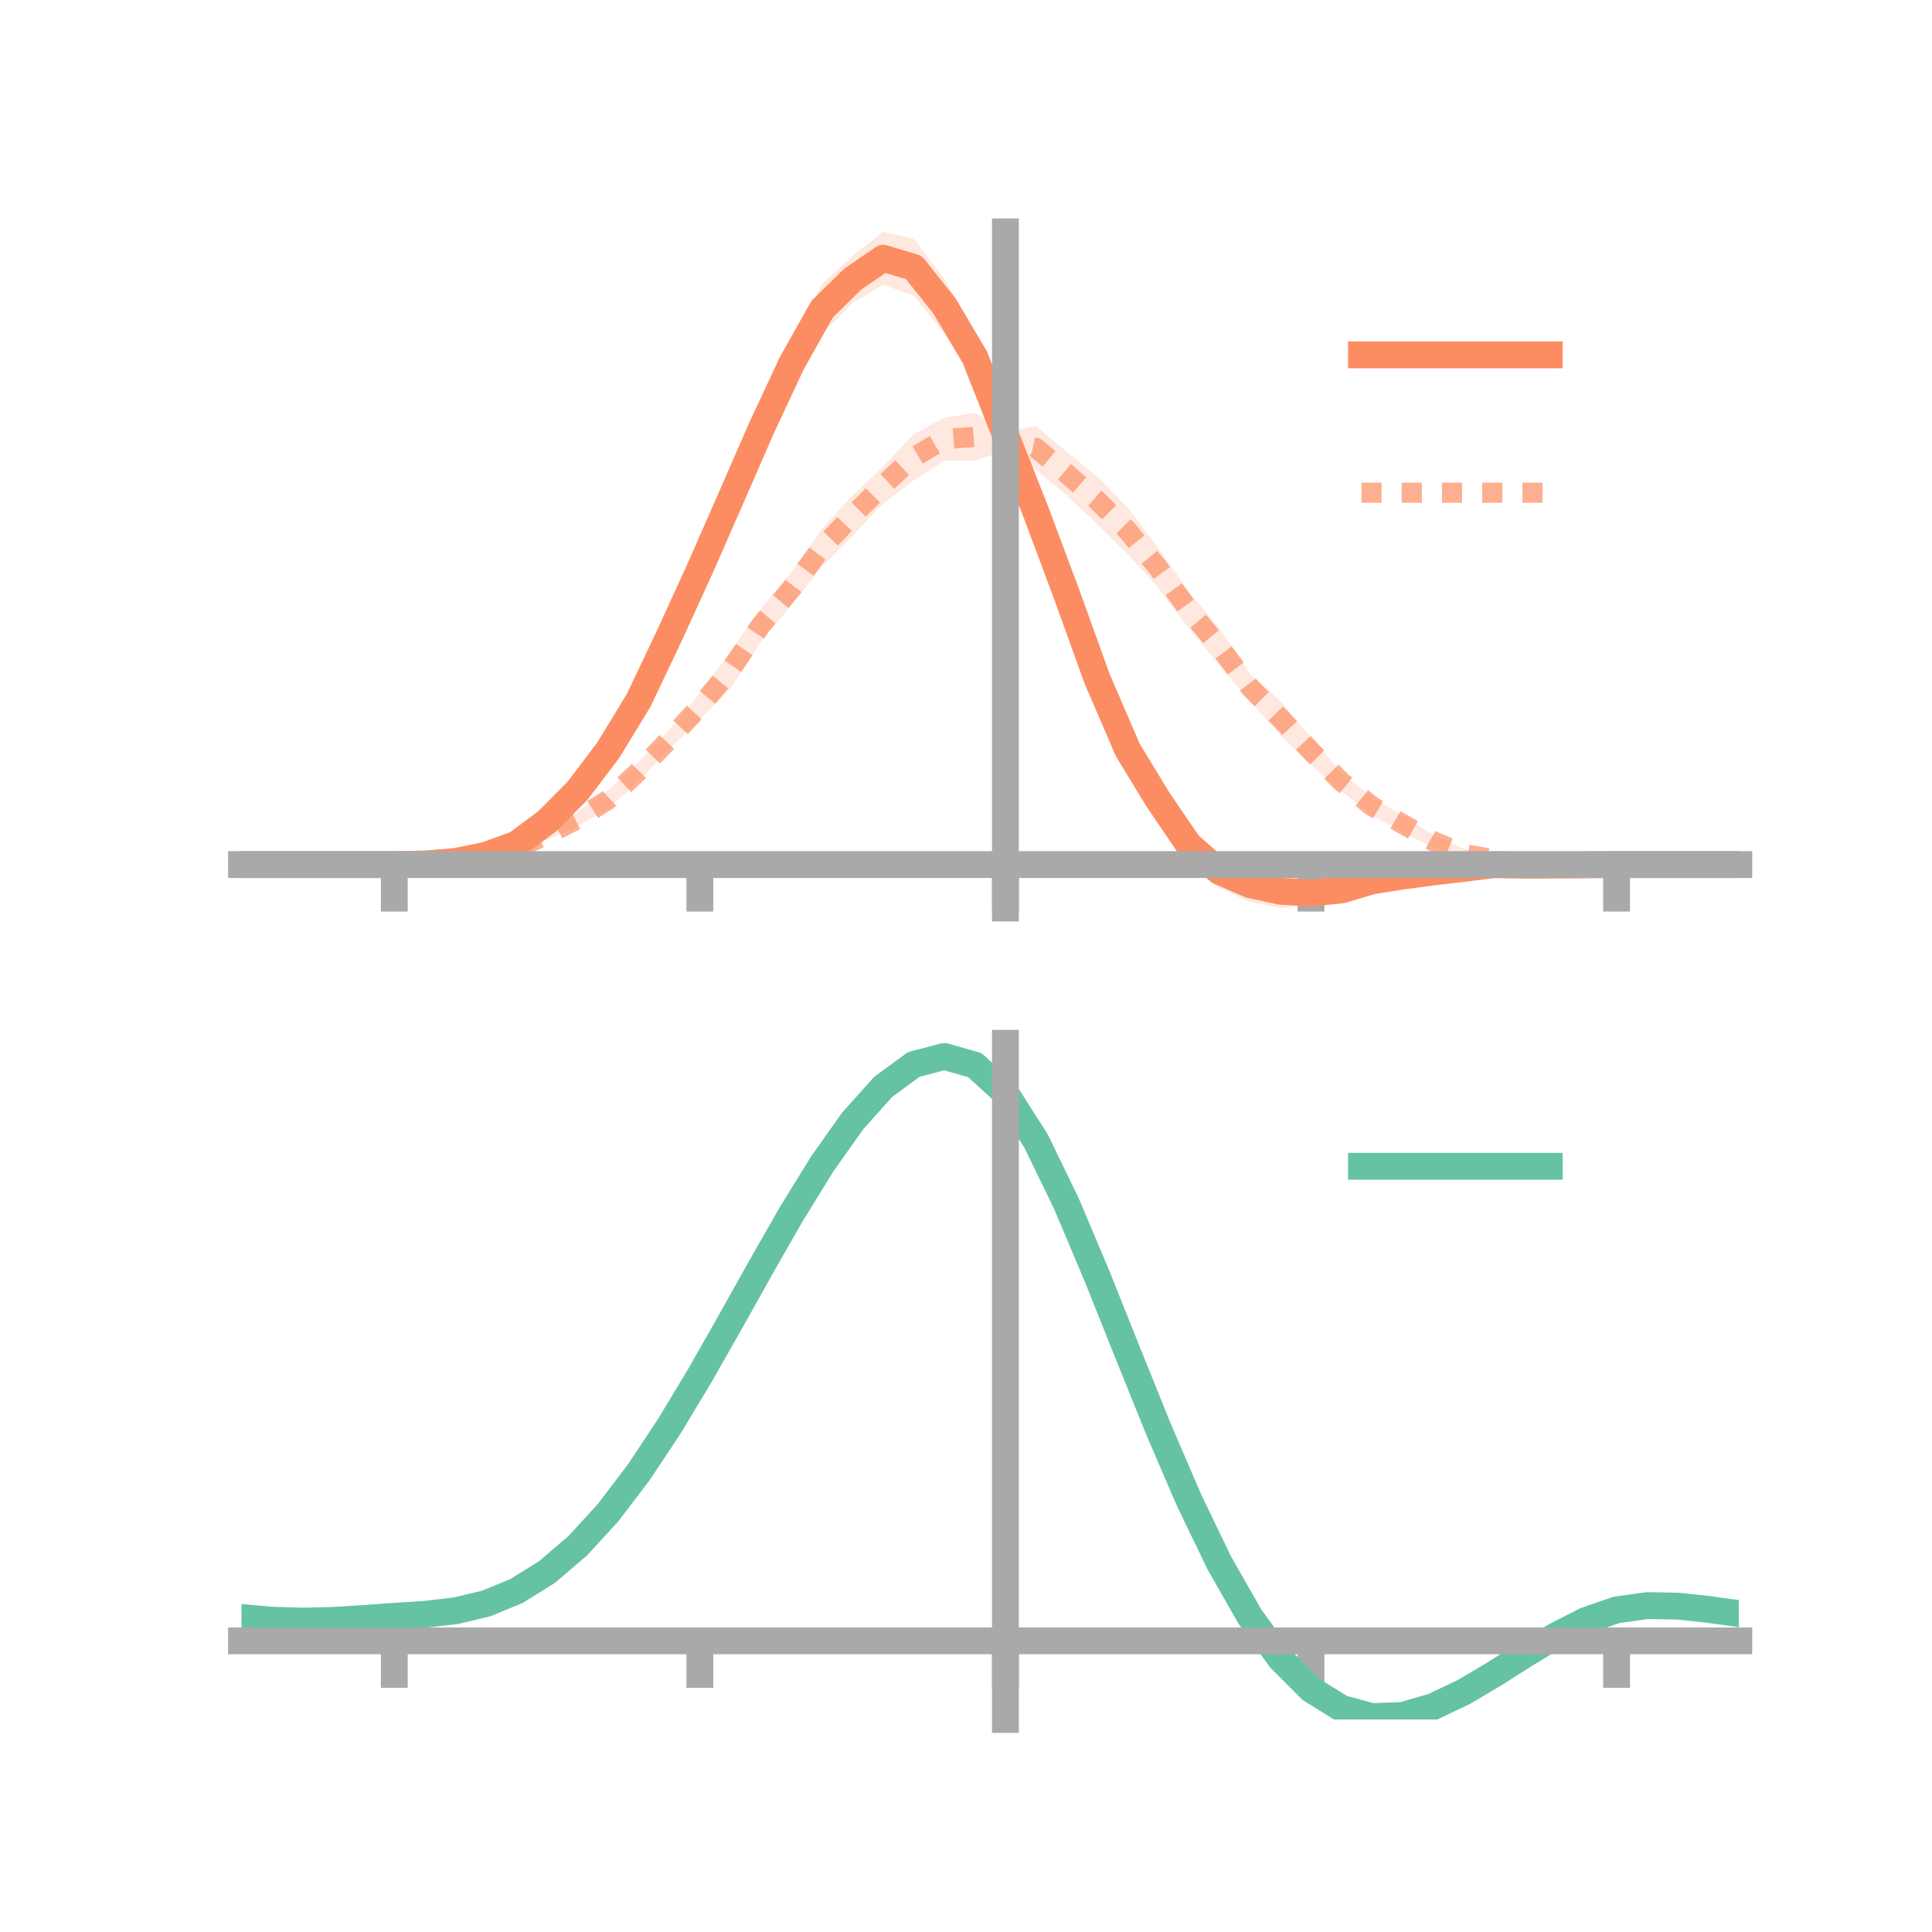 <?xml version="1.0" encoding="utf-8" standalone="no"?>
<!DOCTYPE svg PUBLIC "-//W3C//DTD SVG 1.1//EN"
  "http://www.w3.org/Graphics/SVG/1.1/DTD/svg11.dtd">
<!-- Created with matplotlib (https://matplotlib.org/) -->
<svg height="144pt" version="1.1" viewBox="0 0 144 144" width="144pt" xmlns="http://www.w3.org/2000/svg" xmlns:xlink="http://www.w3.org/1999/xlink">
 <defs>
  <style type="text/css">*{stroke-linecap:butt;stroke-linejoin:round;}</style>
 </defs>
 <g id="figure_1">
  <g id="patch_1">
   <path d="M 0 144 
L 144 144 
L 144 0 
L 0 0 
z
" style="fill:none;"/>
  </g>
  <g id="axes_1">
   <g id="patch_2">
    <path d="M 18 67.68 
L 129.6 67.68 
L 129.6 17.28 
L 18 17.28 
z
" style="fill:none;"/>
   </g>
   <g id="PolyCollection_1">
    <path clip-path="url(#p0f28fb7046)" d="M 18 64.442 
L 18 64.442 
L 20.278 64.442 
L 22.555 64.442 
L 24.833 64.442 
L 27.11 64.442 
L 29.388 64.441 
L 31.665 64.358 
L 33.943 64.121 
L 36.22 63.561 
L 38.498 62.622 
L 40.776 60.867 
L 43.053 58.436 
L 45.331 55.299 
L 47.608 51.42 
L 49.886 46.329 
L 52.163 41.375 
L 54.441 35.591 
L 56.718 30.502 
L 58.996 25.795 
L 61.273 21.16 
L 63.551 19.052 
L 65.829 17.28 
L 68.106 17.803 
L 70.384 20.751 
L 72.661 24.904 
L 74.939 31.764 
L 77.216 36.42 
L 79.494 42.126 
L 81.771 48.585 
L 84.049 53.945 
L 86.327 57.978 
L 88.604 61.457 
L 90.882 63.71 
L 93.159 64.635 
L 95.437 65.18 
L 97.714 65.686 
L 99.992 65.37 
L 102.269 64.913 
L 104.547 64.797 
L 106.824 64.546 
L 109.102 64.416 
L 111.38 64.15 
L 113.657 64.312 
L 115.935 64.386 
L 118.212 64.422 
L 120.49 64.441 
L 122.767 64.442 
L 125.045 64.442 
L 127.322 64.442 
L 129.6 64.442 
L 129.6 64.442 
L 129.6 64.442 
L 127.322 64.442 
L 125.045 64.442 
L 122.767 64.442 
L 120.49 64.442 
L 118.212 64.497 
L 115.935 64.565 
L 113.657 64.667 
L 111.38 64.738 
L 109.102 65.041 
L 106.824 65.43 
L 104.547 65.79 
L 102.269 66.394 
L 99.992 67.291 
L 97.714 67.437 
L 95.437 67.68 
L 93.159 67.234 
L 90.882 66.19 
L 88.604 64.488 
L 86.327 61.278 
L 84.049 57.816 
L 81.771 52.592 
L 79.494 46.422 
L 77.216 39.934 
L 74.939 33.048 
L 72.661 28.356 
L 70.384 24.826 
L 68.106 22.061 
L 65.829 21.212 
L 63.551 22.567 
L 61.273 24.935 
L 58.996 28.427 
L 56.718 33.486 
L 54.441 38.835 
L 52.163 43.439 
L 49.886 48.44 
L 47.608 52.954 
L 45.331 56.549 
L 43.053 59.424 
L 40.776 61.581 
L 38.498 63.21 
L 36.22 63.936 
L 33.943 64.299 
L 31.665 64.438 
L 29.388 64.442 
L 27.11 64.442 
L 24.833 64.442 
L 22.555 64.442 
L 20.278 64.442 
L 18 64.442 
z
" style="fill:#fc8d62;fill-opacity:0.2;"/>
   </g>
   <g id="PolyCollection_2">
    <path clip-path="url(#p0f28fb7046)" d="M 18 64.442 
L 18 64.442 
L 20.278 64.442 
L 22.555 64.442 
L 24.833 64.442 
L 27.11 64.442 
L 29.388 64.441 
L 31.665 64.367 
L 33.943 64.123 
L 36.22 63.652 
L 38.498 62.96 
L 40.776 61.857 
L 43.053 60.519 
L 45.331 58.905 
L 47.608 56.78 
L 49.886 54.389 
L 52.163 51.685 
L 54.441 48.544 
L 56.718 45.355 
L 58.996 42.608 
L 61.273 39.402 
L 63.551 36.921 
L 65.829 34.788 
L 68.106 32.352 
L 70.384 31.136 
L 72.661 30.771 
L 74.939 32.207 
L 77.216 31.753 
L 79.494 33.664 
L 81.771 35.518 
L 84.049 37.82 
L 86.327 40.864 
L 88.604 44.092 
L 90.882 46.828 
L 93.159 50.198 
L 95.437 52.262 
L 97.714 54.958 
L 99.992 57.572 
L 102.269 59.433 
L 104.547 60.792 
L 106.824 62.235 
L 109.102 63.255 
L 111.38 63.782 
L 113.657 64.22 
L 115.935 64.37 
L 118.212 64.418 
L 120.49 64.441 
L 122.767 64.442 
L 125.045 64.442 
L 127.322 64.442 
L 129.6 64.442 
L 129.6 64.442 
L 129.6 64.442 
L 127.322 64.442 
L 125.045 64.442 
L 122.767 64.442 
L 120.49 64.442 
L 118.212 64.486 
L 115.935 64.544 
L 113.657 64.549 
L 111.38 64.325 
L 109.102 64.041 
L 106.824 63.166 
L 104.547 62.047 
L 102.269 60.751 
L 99.992 58.987 
L 97.714 57.002 
L 95.437 54.802 
L 93.159 52.247 
L 90.882 49.574 
L 88.604 46.817 
L 86.327 43.808 
L 84.049 41.296 
L 81.771 39.058 
L 79.494 36.921 
L 77.216 35.02 
L 74.939 33.541 
L 72.661 34.35 
L 70.384 34.33 
L 68.106 35.8 
L 65.829 37.529 
L 63.551 39.943 
L 61.273 42.208 
L 58.996 45.12 
L 56.718 47.826 
L 54.441 51.321 
L 52.163 53.631 
L 49.886 55.823 
L 47.608 58.19 
L 45.331 60.305 
L 43.053 61.57 
L 40.776 62.576 
L 38.498 63.512 
L 36.22 63.985 
L 33.943 64.321 
L 31.665 64.445 
L 29.388 64.442 
L 27.11 64.442 
L 24.833 64.442 
L 22.555 64.442 
L 20.278 64.442 
L 18 64.442 
z
" style="fill:#fc8d62;fill-opacity:0.2;"/>
   </g>
   <g id="matplotlib.axis_1">
    <g id="xtick_1">
     <g id="line2d_1">
      <defs>
       <path d="M 0 0 
L 0 3.5 
" id="mee08a8c994" style="stroke:#a9a9a9;stroke-width:2;"/>
      </defs>
      <g>
       <use style="fill:#a9a9a9;stroke:#a9a9a9;stroke-width:2;" x="29.388" xlink:href="#mee08a8c994" y="64.442"/>
      </g>
     </g>
    </g>
    <g id="xtick_2">
     <g id="line2d_2">
      <g>
       <use style="fill:#a9a9a9;stroke:#a9a9a9;stroke-width:2;" x="52.163" xlink:href="#mee08a8c994" y="64.442"/>
      </g>
     </g>
    </g>
    <g id="xtick_3">
     <g id="line2d_3">
      <g>
       <use style="fill:#a9a9a9;stroke:#a9a9a9;stroke-width:2;" x="74.939" xlink:href="#mee08a8c994" y="64.442"/>
      </g>
     </g>
    </g>
    <g id="xtick_4">
     <g id="line2d_4">
      <g>
       <use style="fill:#a9a9a9;stroke:#a9a9a9;stroke-width:2;" x="97.714" xlink:href="#mee08a8c994" y="64.442"/>
      </g>
     </g>
    </g>
    <g id="xtick_5">
     <g id="line2d_5">
      <g>
       <use style="fill:#a9a9a9;stroke:#a9a9a9;stroke-width:2;" x="120.49" xlink:href="#mee08a8c994" y="64.442"/>
      </g>
     </g>
    </g>
   </g>
   <g id="matplotlib.axis_2"/>
   <g id="line2d_6">
    <path clip-path="url(#p0f28fb7046)" d="M 18 64.442 
L 20.278 64.442 
L 22.555 64.442 
L 24.833 64.442 
L 27.11 64.442 
L 29.388 64.441 
L 31.665 64.398 
L 33.943 64.21 
L 36.22 63.748 
L 38.498 62.916 
L 40.776 61.224 
L 43.053 58.93 
L 45.331 55.924 
L 47.608 52.187 
L 49.886 47.384 
L 52.163 42.407 
L 54.441 37.213 
L 56.718 31.994 
L 58.996 27.111 
L 61.273 23.047 
L 63.551 20.81 
L 65.829 19.246 
L 68.106 19.932 
L 70.384 22.789 
L 72.661 26.63 
L 74.939 32.406 
L 77.216 38.177 
L 79.494 44.274 
L 81.771 50.589 
L 84.049 55.88 
L 86.327 59.628 
L 88.604 62.972 
L 90.882 64.95 
L 93.159 65.935 
L 95.437 66.43 
L 97.714 66.561 
L 99.992 66.33 
L 102.269 65.654 
L 104.547 65.294 
L 106.824 64.988 
L 109.102 64.728 
L 111.38 64.444 
L 113.657 64.489 
L 115.935 64.475 
L 118.212 64.46 
L 120.49 64.442 
L 122.767 64.442 
L 125.045 64.442 
L 127.322 64.442 
L 129.6 64.442 
" style="fill:none;stroke:#fc8d62;stroke-linecap:square;stroke-width:2;"/>
   </g>
   <g id="line2d_7">
    <path clip-path="url(#p0f28fb7046)" d="M 18 64.442 
L 20.278 64.442 
L 22.555 64.442 
L 24.833 64.442 
L 27.11 64.442 
L 29.388 64.441 
L 31.665 64.406 
L 33.943 64.222 
L 36.22 63.818 
L 38.498 63.236 
L 40.776 62.217 
L 43.053 61.044 
L 45.331 59.605 
L 47.608 57.485 
L 49.886 55.106 
L 52.163 52.658 
L 54.441 49.932 
L 56.718 46.591 
L 58.996 43.864 
L 61.273 40.805 
L 63.551 38.432 
L 65.829 36.159 
L 68.106 34.076 
L 70.384 32.733 
L 72.661 32.561 
L 74.939 32.874 
L 77.216 33.387 
L 79.494 35.292 
L 81.771 37.288 
L 84.049 39.558 
L 86.327 42.336 
L 88.604 45.455 
L 90.882 48.201 
L 93.159 51.222 
L 95.437 53.532 
L 97.714 55.98 
L 99.992 58.28 
L 102.269 60.092 
L 104.547 61.419 
L 106.824 62.701 
L 109.102 63.648 
L 111.38 64.054 
L 113.657 64.384 
L 115.935 64.457 
L 118.212 64.452 
L 120.49 64.442 
L 122.767 64.442 
L 125.045 64.442 
L 127.322 64.442 
L 129.6 64.442 
" style="fill:none;stroke:#fc8d62;stroke-dasharray:1.5,1.5;stroke-dashoffset:0;stroke-opacity:0.7;stroke-width:1.5;"/>
   </g>
   <g id="patch_3">
    <path d="M 74.939 67.68 
L 74.939 17.28 
" style="fill:none;stroke:#a9a9a9;stroke-linecap:square;stroke-linejoin:miter;stroke-width:2;"/>
   </g>
   <g id="patch_4">
    <path d="M 129.6 67.68 
L 129.6 17.28 
" style="fill:none;"/>
   </g>
   <g id="patch_5">
    <path d="M 18 64.442 
L 129.6 64.442 
" style="fill:none;stroke:#a9a9a9;stroke-linecap:square;stroke-linejoin:miter;stroke-width:2;"/>
   </g>
   <g id="patch_6">
    <path d="M 18 17.28 
L 129.6 17.28 
" style="fill:none;"/>
   </g>
   <g id="legend_1">
    <g id="line2d_8">
     <path d="M 101.475 26.449 
L 115.475 26.449 
" style="fill:none;stroke:#fc8d62;stroke-linecap:square;stroke-width:2;"/>
    </g>
    <g id="line2d_9"/>
    <g id="text_1">
     <!--   -->
     <g transform="translate(121.075 28.899)scale(0.07 -0.07)">
      <defs>
       <path id="DejaVuSans-32"/>
      </defs>
      <use xlink:href="#DejaVuSans-32"/>
     </g>
    </g>
    <g id="line2d_10">
     <path d="M 101.475 36.724 
L 115.475 36.724 
" style="fill:none;stroke:#fc8d62;stroke-dasharray:1.5,1.5;stroke-dashoffset:0;stroke-opacity:0.7;stroke-width:1.5;"/>
    </g>
    <g id="line2d_11"/>
    <g id="text_2">
     <!--   -->
     <g transform="translate(121.075 39.174)scale(0.07 -0.07)">
      <use xlink:href="#DejaVuSans-32"/>
     </g>
    </g>
   </g>
  </g>
  <g id="axes_2">
   <g id="patch_7">
    <path d="M 18 128.16 
L 129.6 128.16 
L 129.6 77.76 
L 18 77.76 
z
" style="fill:none;"/>
   </g>
   <g id="PolyCollection_3">
    <path clip-path="url(#pe29158782e)" d="M 18 120.603 
L 18 120.52 
L 20.278 120.726 
L 22.555 120.797 
L 24.833 120.736 
L 27.11 120.585 
L 29.388 120.414 
L 31.665 120.263 
L 33.943 119.995 
L 36.22 119.45 
L 38.498 118.503 
L 40.776 117.062 
L 43.053 115.076 
L 45.331 112.535 
L 47.608 109.472 
L 49.886 105.952 
L 52.163 102.077 
L 54.441 97.976 
L 56.718 93.803 
L 58.996 89.732 
L 61.273 85.953 
L 63.551 82.666 
L 65.829 80.071 
L 68.106 78.371 
L 70.384 77.76 
L 72.661 78.424 
L 74.939 80.529 
L 77.216 84.154 
L 79.494 88.924 
L 81.771 94.405 
L 84.049 100.193 
L 86.327 105.931 
L 88.604 111.322 
L 90.882 116.13 
L 93.159 120.186 
L 95.437 123.386 
L 97.714 125.689 
L 99.992 127.115 
L 102.269 127.734 
L 104.547 127.653 
L 106.824 127.004 
L 109.102 125.938 
L 111.38 124.614 
L 113.657 123.193 
L 115.935 121.834 
L 118.212 120.69 
L 120.49 119.91 
L 122.767 119.594 
L 125.045 119.637 
L 127.322 119.888 
L 129.6 120.217 
L 129.6 120.325 
L 129.6 120.325 
L 127.322 120.019 
L 125.045 119.785 
L 122.767 119.752 
L 120.49 120.07 
L 118.212 120.86 
L 115.935 122.033 
L 113.657 123.439 
L 111.38 124.914 
L 109.102 126.288 
L 106.824 127.392 
L 104.547 128.065 
L 102.269 128.16 
L 99.992 127.551 
L 97.714 126.148 
L 95.437 123.897 
L 93.159 120.791 
L 90.882 116.867 
L 88.604 112.22 
L 86.327 107.01 
L 84.049 101.458 
L 81.771 95.852 
L 79.494 90.538 
L 77.216 85.912 
L 74.939 82.396 
L 72.661 80.358 
L 70.384 79.718 
L 68.106 80.308 
L 65.829 81.944 
L 63.551 84.435 
L 61.273 87.586 
L 58.996 91.2 
L 56.718 95.087 
L 54.441 99.067 
L 52.163 102.973 
L 49.886 106.662 
L 47.608 110.013 
L 45.331 112.933 
L 43.053 115.362 
L 40.776 117.271 
L 38.498 118.669 
L 36.22 119.595 
L 33.943 120.128 
L 31.665 120.386 
L 29.388 120.525 
L 27.11 120.68 
L 24.833 120.812 
L 22.555 120.859 
L 20.278 120.791 
L 18 120.603 
z
" style="fill:#66c2a5;fill-opacity:0.2;"/>
   </g>
   <g id="matplotlib.axis_3">
    <g id="xtick_6">
     <g id="line2d_12">
      <g>
       <use style="fill:#a9a9a9;stroke:#a9a9a9;stroke-width:2;" x="29.388" xlink:href="#mee08a8c994" y="122.3"/>
      </g>
     </g>
    </g>
    <g id="xtick_7">
     <g id="line2d_13">
      <g>
       <use style="fill:#a9a9a9;stroke:#a9a9a9;stroke-width:2;" x="52.163" xlink:href="#mee08a8c994" y="122.3"/>
      </g>
     </g>
    </g>
    <g id="xtick_8">
     <g id="line2d_14">
      <g>
       <use style="fill:#a9a9a9;stroke:#a9a9a9;stroke-width:2;" x="74.939" xlink:href="#mee08a8c994" y="122.3"/>
      </g>
     </g>
    </g>
    <g id="xtick_9">
     <g id="line2d_15">
      <g>
       <use style="fill:#a9a9a9;stroke:#a9a9a9;stroke-width:2;" x="97.714" xlink:href="#mee08a8c994" y="122.3"/>
      </g>
     </g>
    </g>
    <g id="xtick_10">
     <g id="line2d_16">
      <g>
       <use style="fill:#a9a9a9;stroke:#a9a9a9;stroke-width:2;" x="120.49" xlink:href="#mee08a8c994" y="122.3"/>
      </g>
     </g>
    </g>
   </g>
   <g id="matplotlib.axis_4"/>
   <g id="line2d_17">
    <path clip-path="url(#pe29158782e)" d="M 18 120.562 
L 20.278 120.758 
L 22.555 120.828 
L 24.833 120.774 
L 27.11 120.633 
L 29.388 120.469 
L 31.665 120.324 
L 33.943 120.061 
L 36.22 119.522 
L 38.498 118.586 
L 40.776 117.166 
L 43.053 115.219 
L 45.331 112.734 
L 47.608 109.742 
L 49.886 106.307 
L 52.163 102.525 
L 54.441 98.521 
L 56.718 94.445 
L 58.996 90.466 
L 61.273 86.77 
L 63.551 83.551 
L 65.829 81.008 
L 68.106 79.339 
L 70.384 78.739 
L 72.661 79.391 
L 74.939 81.462 
L 77.216 85.033 
L 79.494 89.731 
L 81.771 95.129 
L 84.049 100.825 
L 86.327 106.47 
L 88.604 111.771 
L 90.882 116.498 
L 93.159 120.488 
L 95.437 123.642 
L 97.714 125.918 
L 99.992 127.333 
L 102.269 127.947 
L 104.547 127.859 
L 106.824 127.198 
L 109.102 126.113 
L 111.38 124.764 
L 113.657 123.316 
L 115.935 121.934 
L 118.212 120.775 
L 120.49 119.99 
L 122.767 119.673 
L 125.045 119.711 
L 127.322 119.954 
L 129.6 120.271 
" style="fill:none;stroke:#66c2a5;stroke-linecap:square;stroke-width:2;"/>
   </g>
   <g id="patch_8">
    <path d="M 74.939 128.16 
L 74.939 77.76 
" style="fill:none;stroke:#a9a9a9;stroke-linecap:square;stroke-linejoin:miter;stroke-width:2;"/>
   </g>
   <g id="patch_9">
    <path d="M 129.6 128.16 
L 129.6 77.76 
" style="fill:none;"/>
   </g>
   <g id="patch_10">
    <path d="M 18 122.3 
L 129.6 122.3 
" style="fill:none;stroke:#a9a9a9;stroke-linecap:square;stroke-linejoin:miter;stroke-width:2;"/>
   </g>
   <g id="patch_11">
    <path d="M 18 77.76 
L 129.6 77.76 
" style="fill:none;"/>
   </g>
   <g id="legend_2">
    <g id="line2d_18">
     <path d="M 101.475 86.929 
L 115.475 86.929 
" style="fill:none;stroke:#66c2a5;stroke-linecap:square;stroke-width:2;"/>
    </g>
    <g id="line2d_19"/>
    <g id="text_3">
     <!--   -->
     <g transform="translate(121.075 89.379)scale(0.07 -0.07)">
      <use xlink:href="#DejaVuSans-32"/>
     </g>
    </g>
   </g>
  </g>
 </g>
 <defs>
  <clipPath id="p0f28fb7046">
   <rect height="50.4" width="111.6" x="18" y="17.28"/>
  </clipPath>
  <clipPath id="pe29158782e">
   <rect height="50.4" width="111.6" x="18" y="77.76"/>
  </clipPath>
 </defs>
</svg>
